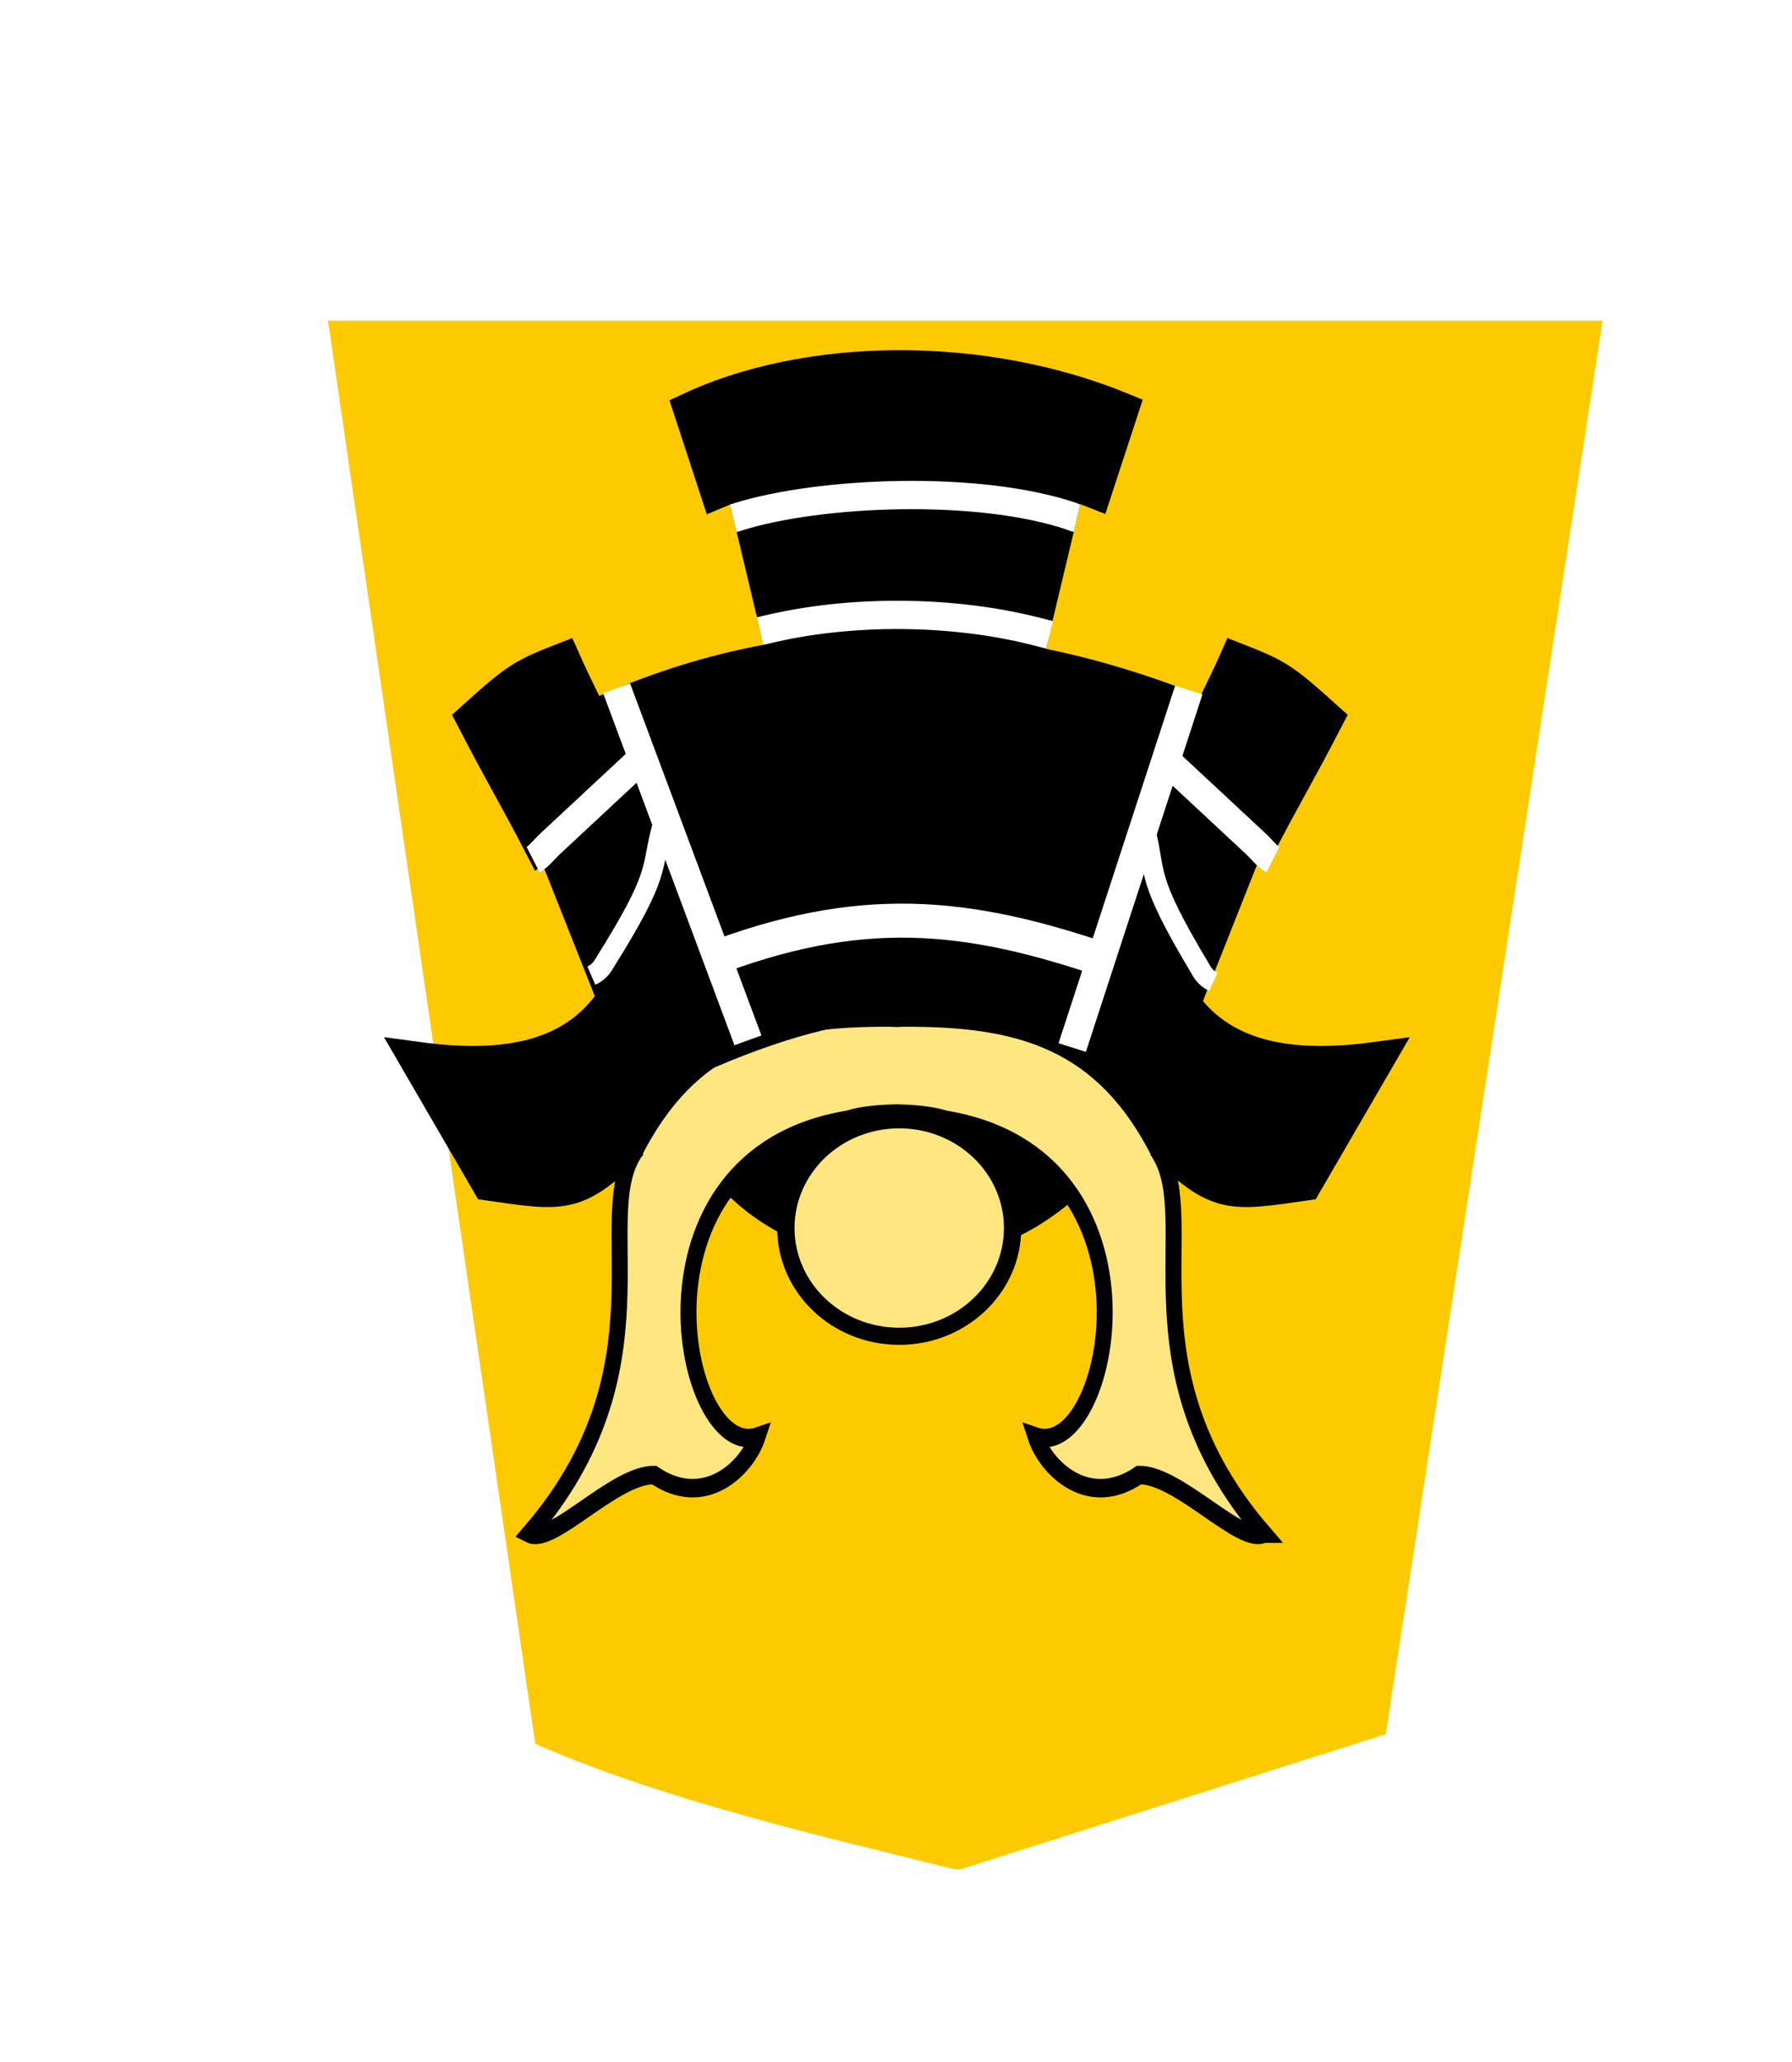 <svg height="60" width="52.157" xmlns="http://www.w3.org/2000/svg" xmlns:xlink="http://www.w3.org/1999/xlink"><filter id="a"><feGaussianBlur in="SourceAlpha" result="blur" stdDeviation="2"/><feOffset dx="2" dy="2" result="offsetBlur"/><feBlend in="SourceGraphic" in2="offsetBlur" mode="normal"/></filter><g transform="translate(-229.898 -144.882)"><g fill="#fdca00" filter="url(#a)" transform="matrix(.923 0 0 .923 137.442 124.848)"><path d="m-37.299-31.01-13.409 4.26-6.837 44.558 40.19 0-6.535-44.862c-4.112-1.808-9.248-2.961-13.138-3.935-.09-.017-.18-.032-.271-.021z" fill="#fdca00" transform="matrix(-1 0 0 -1 91.157 47.625)"/></g><g transform="matrix(-.836 0 0 -.825 460.557 246)"><g transform="translate(-71.191 -1.25)"><g stroke="#000" stroke-width="1.2" transform="translate(31.466 -52.326)"><g stroke="#000"><path d="m89.878 104.459c71.228 71.229 31.757 135.821 52.51 165.379 28.871 49.947 71.083 59.605 129.343 59.369 1.132-.005 2.27-.039 3.413-.104 1.143.064 2.28.099 3.413.104 58.26.236 100.472-9.422 129.343-59.369 20.752-29.558-18.718-94.149 52.51-165.379-11.605-5.015-42.725 25.605-62.898 25.525-25.612-15.171-47.031 3.08-52.251 16.777 37.839-11.301 70.079 121.468-45.538 137.914-7.067 1.971-16.164 2.514-24.578 2.719-8.414-.205-17.511-.748-24.578-2.719-115.617-16.446-83.377-149.215-45.538-137.914-5.22-13.697-26.639-31.948-52.251-16.777-20.172.08-51.293-30.539-62.898-25.525z" fill="#ffe680" stroke-width="8.056" transform="matrix(.069 0 0 .081 265.433 113.589)"/><path d="m141.488 275.714c-28.031-24.447-35.67-22.506-73.479-17.843l-35.66 52.996c60.801-7.142 122.974 2.29 115.299 107.58 7.771-26.631 28.133-63.418 39.832-101.833m220.385-40.901c28.031-24.447 35.67-22.506 73.479-17.843l35.66 52.996c-60.801-7.142-122.974 2.29-115.299 107.58-7.771-26.631-28.133-63.418-39.832-101.833" stroke-width="16.112" transform="matrix(.069 0 0 .081 265.455 113.567)"/><path d="m128.121 339.223-29.443 64.097c-3.407-2.033 6.609 9.491-6.593 1.008-14.054 23.338-19.002 29.833-33.969 54.715 21.968 17.086 24.658 18.309 46.106 25.56 13.293-25.846 25.739-42.374 44.638-83.919m270.023-61.462 29.443 64.097c3.407-2.033-6.609 9.491 6.593 1.008 14.054 23.338 19.002 29.833 33.969 54.715-21.968 17.086-24.658 18.309-46.106 25.56-13.293-25.846-25.739-42.374-44.638-83.919" stroke-width="16.112" transform="matrix(.069 0 0 .081 265.433 113.589)"/><path d="m273.604 150.864c7.363 3.092 14.48 3.19 21.328 0l-4.023-11.781c-5.552 2.376-8.767 2.099-13.5.437z" stroke-width="1.2"/></g><path d="m277.188 142.28c4.811 1.655 8.506 2.056 13.826-.031" fill="none" stroke="#fff" stroke-width="1.2"/></g><g fill="none" stroke="#fff"><path d="m304.855 89.188c.302.137.414.389.466.478 1.928 3.26 1.51 3.297 1.895 4.829m19.296-5.088c-.305.131-.422.381-.476.468-1.994 3.221-1.576 3.266-1.992 4.789" stroke-width=".7"/><path d="m305.71 99.48 4.06-12.611m11.289.254 4.574 12.42" stroke-width="1"/><path d="m304.034 89.759c.18.091.407.384.61.575l3.094 2.919m22.051-3.494c-.18.091-.407.384-.61.575l-3.094 2.919" stroke-width=".998" transform="translate(-1.25 3.738)"/></g></g><g stroke="#000"><path d="m239.024 80.489c3.438-2.881 8.3-2.42 11.037.135-2.365 3.351-9.495 2.306-11.037-.135z"/><ellipse cx="244.601" cy="79.253" fill="#ffe680" rx="3.947" ry="3.818" stroke-width=".604"/><path d="m240.019 99.645-1.37 5.82-.911-.364-.997 3.086c4.989 2.097 11.131 1.981 15.249 0l-.997-3.086-.854.364-1.37-5.82"/></g><path d="m239.37 100.175c.152.038.143.036.229.059 3.05.836 6.736.845 9.675.113.05-.012.015-.002.171-.038" fill="none" stroke="#fff" stroke-width=".998"/><path d="m238.411 104.291c.155.036.123.044.186.066 3.279 1.12 8.768.875 11.584-.009.079-.025.051-.026.197-.061" fill="none" stroke="#fff" stroke-width=".998"/></g></g></svg>